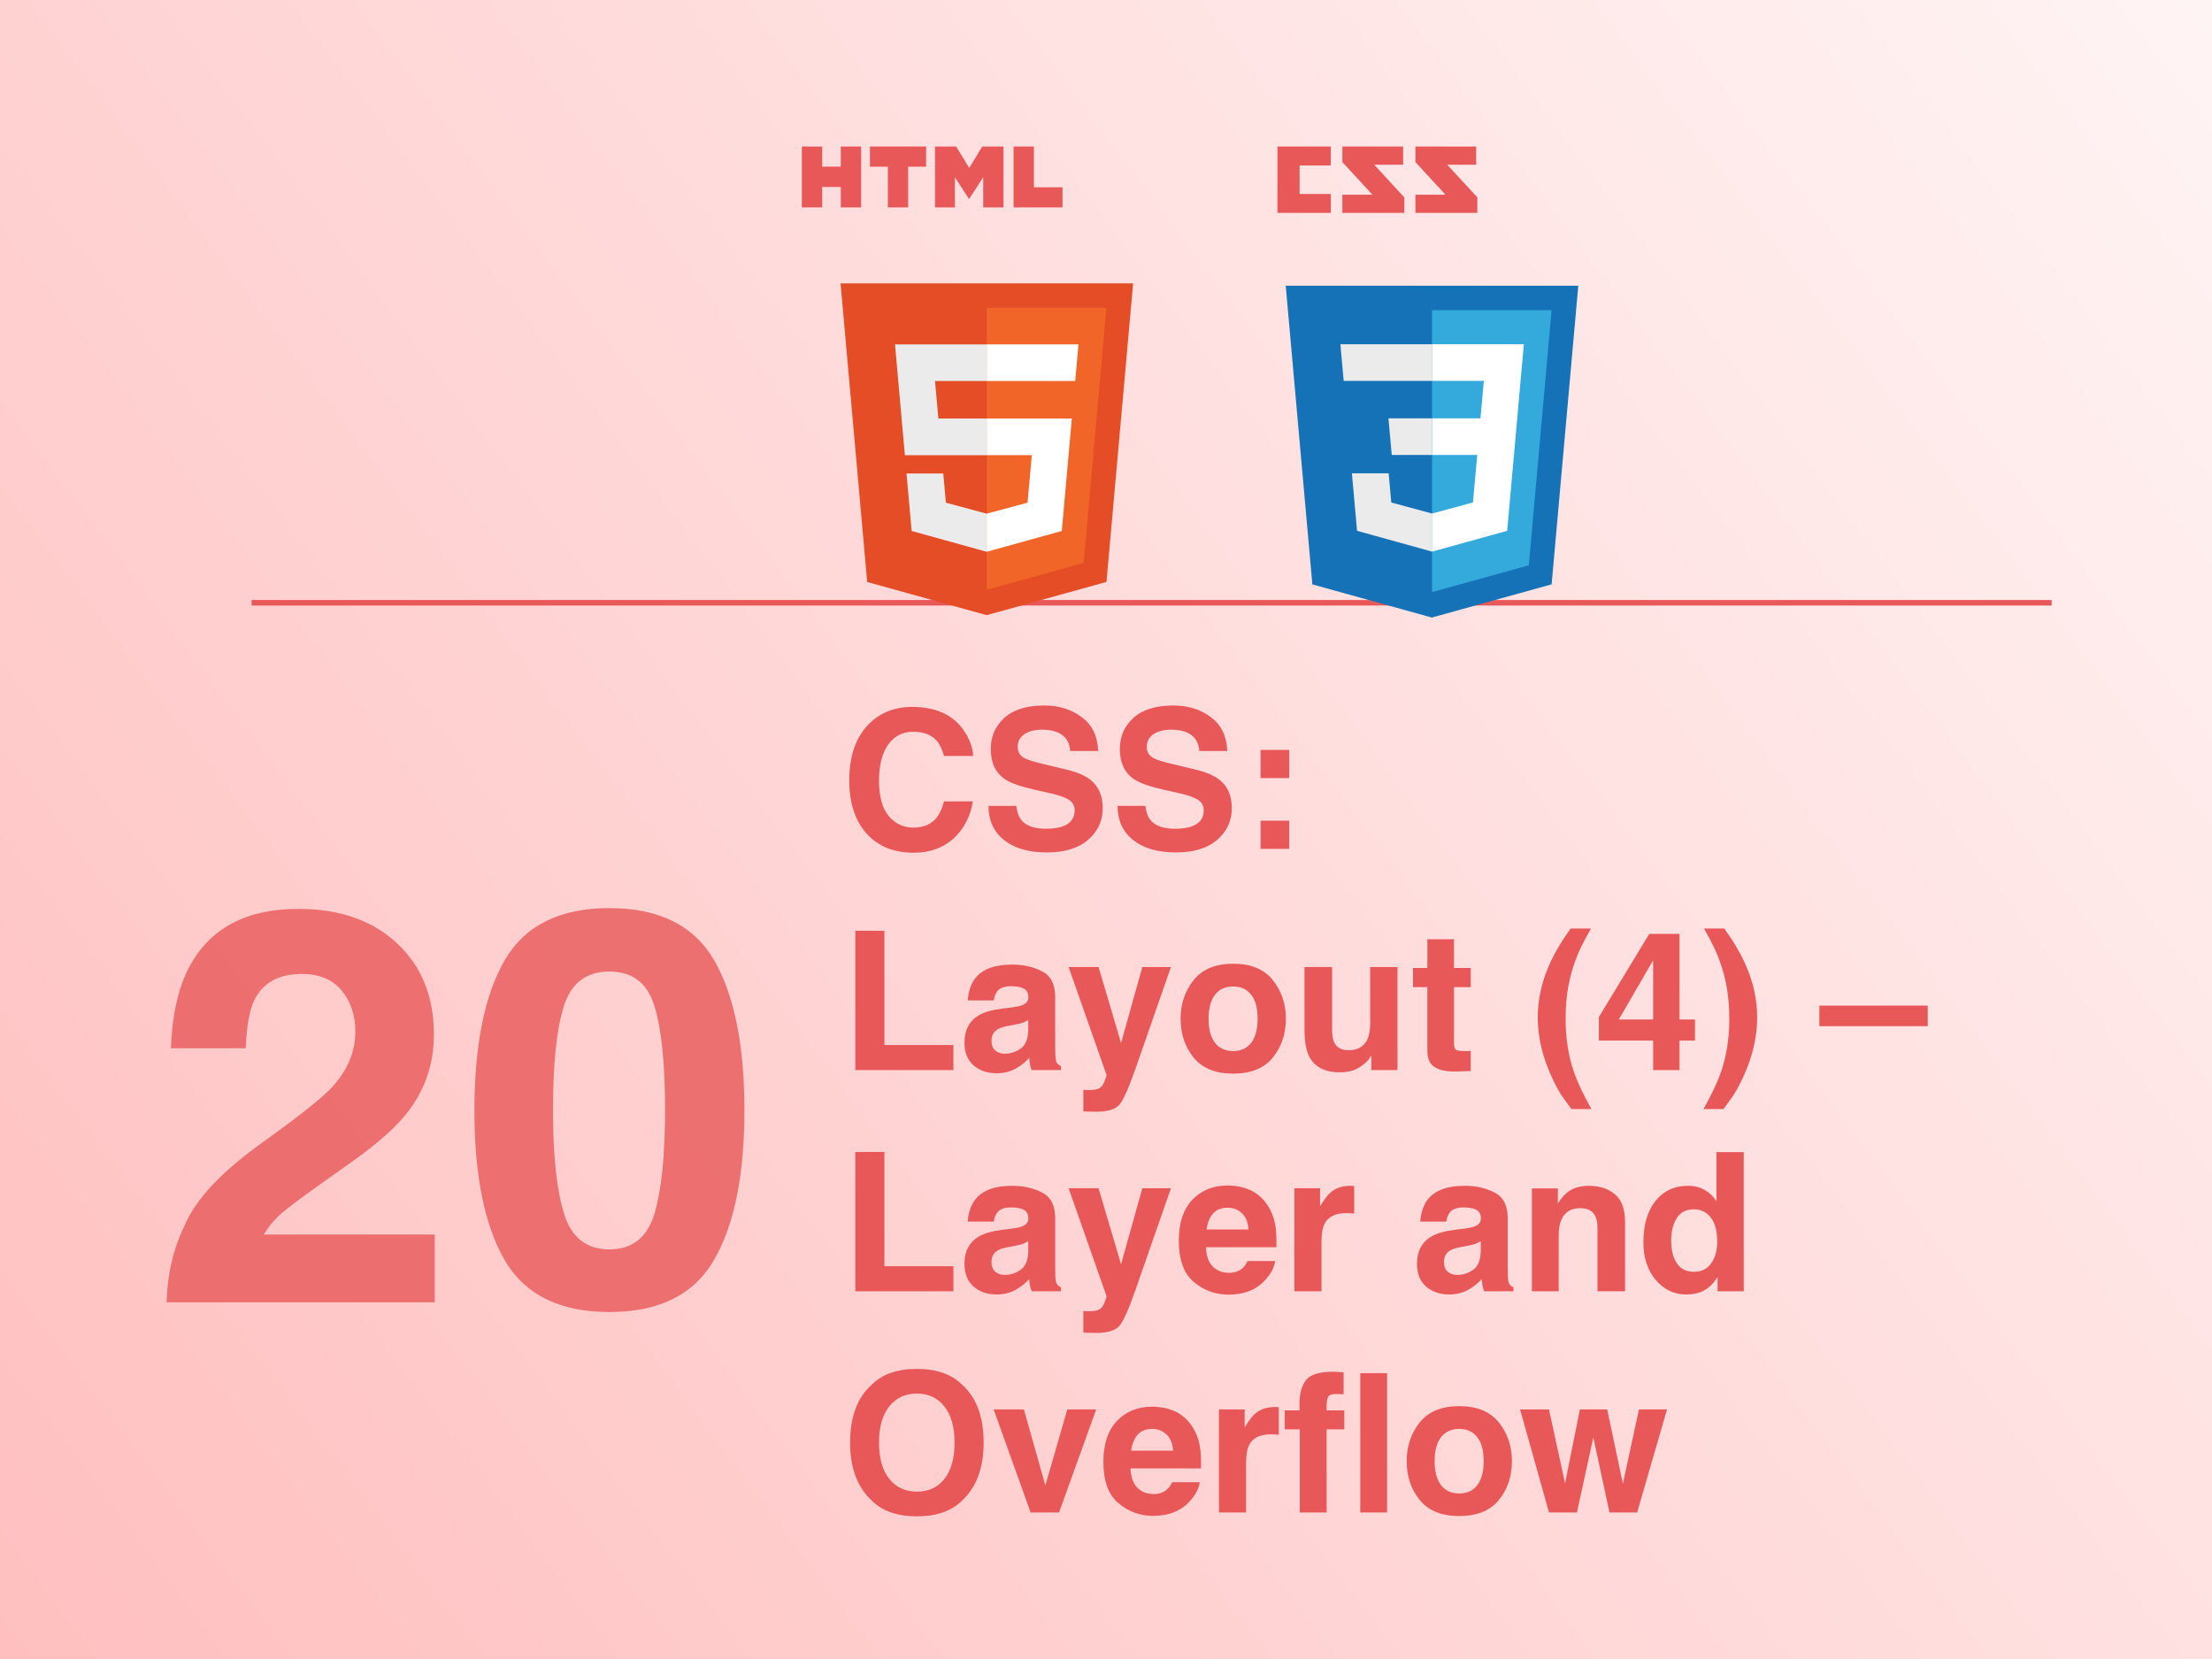 <svg width="800" height="600" viewBox="0 0 800 600" fill="none" xmlns="http://www.w3.org/2000/svg">
<rect width="800" height="600" fill="url(#paint0_linear_5189_12131)"/>
<line x1="91" y1="218" x2="742" y2="218" stroke="#E85859" stroke-width="2"/>
<path d="M123.531 358.207C120.211 354.236 115.458 352.25 109.273 352.25C100.81 352.25 95.048 355.408 91.988 361.723C90.231 365.368 89.189 371.163 88.863 379.105H61.812C62.268 367.061 64.449 357.328 68.356 349.906C75.777 335.779 88.961 328.715 107.906 328.715C122.88 328.715 134.794 332.882 143.648 341.215C152.503 349.483 156.93 360.453 156.93 374.125C156.93 384.607 153.805 393.917 147.555 402.055C143.453 407.458 136.715 413.48 127.34 420.121L116.207 428.031C109.241 432.979 104.456 436.56 101.852 438.773C99.312 440.987 97.164 443.559 95.406 446.488H157.223V471H60.25C60.51 460.844 62.691 451.566 66.793 443.168C70.764 433.728 80.139 423.734 94.918 413.188C107.743 404.008 116.044 397.432 119.82 393.461C125.615 387.276 128.512 380.505 128.512 373.148C128.512 367.159 126.852 362.178 123.531 358.207ZM220.406 474.516C202.372 474.516 189.71 468.201 182.418 455.57C175.191 442.94 171.578 424.939 171.578 401.566C171.578 378.194 175.191 360.16 182.418 347.465C189.71 334.77 202.372 328.422 220.406 328.422C238.44 328.422 251.103 334.77 258.395 347.465C265.621 360.16 269.234 378.194 269.234 401.566C269.234 424.939 265.589 442.94 258.297 455.57C251.07 468.201 238.44 474.516 220.406 474.516ZM236.715 438.871C239.254 430.277 240.523 417.842 240.523 401.566C240.523 384.509 239.221 371.879 236.617 363.676C234.078 355.473 228.674 351.371 220.406 351.371C212.138 351.371 206.669 355.473 204 363.676C201.331 371.879 199.996 384.509 199.996 401.566C199.996 417.842 201.331 430.31 204 438.969C206.669 447.562 212.138 451.859 220.406 451.859C228.674 451.859 234.111 447.53 236.715 438.871Z" fill="#E85859" fill-opacity="0.8"/>
<path d="M290 53H297.353V60.265H304.08V53H311.433V75H304.08V67.633H297.353V75H290V53ZM321.102 60.296H314.63V53H334.932V60.296H328.457V75H321.104L321.102 60.296ZM338.155 53H345.826L350.542 60.729L355.25 53H362.92V75H355.596V64.095L350.538 71.916H350.412L345.349 64.095V74.999H338.154L338.155 53ZM366.579 53H373.934V67.727H384.274V74.999H366.579V53Z" fill="#E85859"/>
<g filter="url(#filter0_d_5189_12131)">
<path d="M389.81 82.478L380.171 190.466L336.841 202.479L293.63 190.483L284 82.478H389.81Z" fill="#E44D26"/>
<path d="M336.905 193.296L371.918 183.589L380.156 91.309H336.905V193.296Z" fill="#F16529"/>
<path d="M318.165 117.802H336.904V104.562H303.689L304.006 108.117L307.262 144.619H336.905V131.367H319.376L318.165 117.802ZM321.151 151.236H307.853L309.709 172.034L336.843 179.561L336.904 179.545V165.768L336.846 165.783L322.094 161.8L321.153 151.236H321.151Z" fill="#EBEBEB"/>
<path d="M336.859 144.611H353.17L351.633 161.791L336.858 165.778V179.559L364.012 172.031L364.211 169.793L367.324 134.92L367.646 131.363H336.859V144.611ZM336.859 117.768V117.801H368.852L369.121 114.823L369.725 108.102L370.041 104.548H336.859V117.762V117.768Z" fill="white"/>
</g>
<path d="M533.881 59.583H523.425L534.299 71.383V77H511.903V70.423H522.775L511.903 58.623V53H533.881V59.583V59.583ZM507.463 59.583H497.007L507.88 71.383V77H485.483V70.423H496.357L485.483 58.623V53H507.463V59.583V59.583ZM481.303 59.852H470.02V70.148H481.303V77H462V53H481.303V59.852V59.852Z" fill="#E85859"/>
<g filter="url(#filter1_d_5189_12131)">
<path d="M454.63 191.347L445 83.344H550.808L541.17 191.329L497.839 203.344L454.63 191.347V191.347Z" fill="#1572B6"/>
<path d="M497.906 194.162L532.918 184.454L541.155 92.176H497.906V194.162Z" fill="#33A9DC"/>
<path d="M497.905 131.304H515.433L516.644 117.741H497.905V104.494H531.121L530.803 108.048L527.548 144.55H497.905V131.304V131.304Z" fill="white"/>
<path d="M497.984 165.706L497.926 165.722L483.174 161.738L482.23 151.174H468.935L470.791 171.972L497.924 179.504L497.986 179.486V165.706H497.984Z" fill="#EBEBEB"/>
<path d="M514.307 143.989L512.711 161.729L497.938 165.717V179.498L525.093 171.972L525.293 169.734L527.598 143.989H514.307V143.989Z" fill="white"/>
<path d="M497.951 104.494V117.739H465.955L465.689 114.763L465.086 108.048L464.769 104.494H497.951ZM497.905 131.306V144.552H483.339L483.074 141.575L482.47 134.859L482.152 131.306H497.905V131.306Z" fill="#EBEBEB"/>
</g>
<path d="M344.879 303.24C341.119 306.681 336.311 308.401 330.455 308.401C323.209 308.401 317.512 306.077 313.365 301.429C309.218 296.757 307.145 290.354 307.145 282.22C307.145 273.424 309.503 266.645 314.22 261.883C318.321 257.736 323.539 255.662 329.874 255.662C338.351 255.662 344.549 258.442 348.468 264.002C350.632 267.124 351.795 270.257 351.954 273.401H341.427C340.743 270.986 339.866 269.163 338.795 267.933C336.881 265.745 334.044 264.651 330.284 264.651C326.456 264.651 323.437 266.201 321.227 269.3C319.016 272.376 317.911 276.74 317.911 282.391C317.911 288.042 319.073 292.28 321.397 295.105C323.744 297.908 326.718 299.31 330.318 299.31C334.01 299.31 336.824 298.102 338.761 295.687C339.832 294.388 340.72 292.439 341.427 289.842H351.852C350.94 295.333 348.616 299.799 344.879 303.24ZM378.204 299.72C380.688 299.72 382.704 299.446 384.254 298.899C387.193 297.851 388.663 295.903 388.663 293.055C388.663 291.391 387.934 290.104 386.476 289.192C385.017 288.304 382.727 287.518 379.605 286.834L374.273 285.638C369.033 284.453 365.41 283.165 363.404 281.775C360.009 279.451 358.312 275.817 358.312 270.872C358.312 266.36 359.952 262.612 363.233 259.627C366.515 256.642 371.334 255.149 377.691 255.149C383.001 255.149 387.524 256.562 391.261 259.388C395.021 262.19 396.992 266.269 397.174 271.624H387.057C386.874 268.593 385.553 266.44 383.092 265.164C381.451 264.321 379.412 263.899 376.974 263.899C374.262 263.899 372.097 264.446 370.479 265.54C368.862 266.634 368.053 268.16 368.053 270.12C368.053 271.92 368.85 273.265 370.445 274.153C371.471 274.746 373.658 275.441 377.008 276.238L385.689 278.323C389.495 279.235 392.366 280.454 394.303 281.98C397.311 284.35 398.814 287.78 398.814 292.269C398.814 296.871 397.049 300.7 393.517 303.753C390.007 306.784 385.04 308.299 378.614 308.299C372.052 308.299 366.891 306.806 363.131 303.821C359.371 300.813 357.491 296.689 357.491 291.448H367.54C367.859 293.75 368.486 295.47 369.42 296.609C371.129 298.683 374.057 299.72 378.204 299.72ZM424.894 299.72C427.377 299.72 429.394 299.446 430.943 298.899C433.883 297.851 435.353 295.903 435.353 293.055C435.353 291.391 434.623 290.104 433.165 289.192C431.707 288.304 429.417 287.518 426.295 286.834L420.963 285.638C415.722 284.453 412.099 283.165 410.094 281.775C406.699 279.451 405.001 275.817 405.001 270.872C405.001 266.36 406.642 262.612 409.923 259.627C413.204 256.642 418.023 255.149 424.381 255.149C429.69 255.149 434.213 256.562 437.95 259.388C441.71 262.19 443.681 266.269 443.863 271.624H433.746C433.564 268.593 432.242 266.44 429.781 265.164C428.141 264.321 426.101 263.899 423.663 263.899C420.951 263.899 418.787 264.446 417.169 265.54C415.551 266.634 414.742 268.16 414.742 270.12C414.742 271.92 415.54 273.265 417.135 274.153C418.16 274.746 420.348 275.441 423.697 276.238L432.379 278.323C436.184 279.235 439.055 280.454 440.992 281.98C444 284.35 445.504 287.78 445.504 292.269C445.504 296.871 443.738 300.7 440.206 303.753C436.697 306.784 431.729 308.299 425.304 308.299C418.741 308.299 413.58 306.806 409.82 303.821C406.061 300.813 404.181 296.689 404.181 291.448H414.229C414.549 293.75 415.175 295.47 416.109 296.609C417.818 298.683 420.746 299.72 424.894 299.72ZM466.251 296.814V307H455.895V296.814H466.251ZM455.895 281.399V271.214H466.251V281.399H455.895ZM309.332 336.619H319.859V377.942H344.811V387H309.332V336.619ZM352.74 353.777C355.315 350.496 359.736 348.855 366.002 348.855C370.081 348.855 373.704 349.664 376.871 351.282C380.038 352.9 381.622 355.953 381.622 360.442V377.532C381.622 378.717 381.645 380.153 381.69 381.839C381.759 383.115 381.952 383.981 382.271 384.437C382.59 384.892 383.069 385.268 383.707 385.564V387H373.111C372.815 386.248 372.61 385.542 372.496 384.881C372.382 384.22 372.291 383.468 372.223 382.625C370.878 384.083 369.329 385.325 367.574 386.351C365.478 387.558 363.108 388.162 360.465 388.162C357.092 388.162 354.301 387.205 352.091 385.291C349.903 383.354 348.81 380.62 348.81 377.088C348.81 372.508 350.576 369.192 354.107 367.142C356.044 366.025 358.893 365.228 362.652 364.749L365.968 364.339C367.768 364.111 369.055 363.826 369.83 363.484C371.22 362.892 371.915 361.969 371.915 360.716C371.915 359.189 371.38 358.141 370.309 357.571C369.26 356.979 367.711 356.683 365.66 356.683C363.359 356.683 361.729 357.252 360.772 358.392C360.089 359.235 359.633 360.374 359.405 361.81H350.006C350.211 358.551 351.122 355.874 352.74 353.777ZM359.986 379.959C360.898 380.711 362.014 381.087 363.336 381.087C365.432 381.087 367.358 380.472 369.112 379.241C370.89 378.011 371.812 375.766 371.881 372.508V368.885C371.266 369.272 370.639 369.591 370.001 369.842C369.386 370.07 368.531 370.286 367.438 370.491L365.25 370.901C363.199 371.266 361.729 371.71 360.841 372.234C359.337 373.123 358.585 374.502 358.585 376.37C358.585 378.034 359.052 379.23 359.986 379.959ZM405.445 377.225L413.136 349.744H423.492L410.709 386.385C408.248 393.449 406.3 397.824 404.864 399.51C403.429 401.219 400.558 402.073 396.251 402.073C395.385 402.073 394.69 402.062 394.166 402.039C393.642 402.039 392.856 402.005 391.808 401.937V394.144L393.038 394.212C393.995 394.257 394.907 394.223 395.772 394.109C396.638 393.995 397.368 393.733 397.96 393.323C398.53 392.936 399.054 392.127 399.532 390.896C400.034 389.666 400.239 388.914 400.147 388.641L386.476 349.744H397.311L405.445 377.225ZM460.338 354.461C463.482 358.403 465.055 363.063 465.055 368.44C465.055 373.909 463.482 378.592 460.338 382.488C457.193 386.362 452.42 388.299 446.017 388.299C439.614 388.299 434.84 386.362 431.695 382.488C428.551 378.592 426.979 373.909 426.979 368.44C426.979 363.063 428.551 358.403 431.695 354.461C434.84 350.519 439.614 348.548 446.017 348.548C452.42 348.548 457.193 350.519 460.338 354.461ZM445.982 356.785C443.134 356.785 440.935 357.799 439.386 359.827C437.859 361.832 437.096 364.703 437.096 368.44C437.096 372.177 437.859 375.06 439.386 377.088C440.935 379.116 443.134 380.13 445.982 380.13C448.831 380.13 451.018 379.116 452.545 377.088C454.072 375.06 454.835 372.177 454.835 368.44C454.835 364.703 454.072 361.832 452.545 359.827C451.018 357.799 448.831 356.785 445.982 356.785ZM495.953 381.736C495.862 381.85 495.634 382.192 495.27 382.762C494.905 383.331 494.472 383.833 493.971 384.266C492.444 385.633 490.963 386.567 489.527 387.068C488.115 387.57 486.451 387.82 484.537 387.82C479.023 387.82 475.309 385.838 473.395 381.873C472.324 379.686 471.788 376.461 471.788 372.2V349.744H481.769V372.2C481.769 374.319 482.019 375.914 482.521 376.985C483.409 378.877 485.152 379.822 487.75 379.822C491.077 379.822 493.355 378.478 494.586 375.789C495.224 374.331 495.543 372.405 495.543 370.013V349.744H505.421V387H495.953V381.736ZM531.91 380.062V387.342L527.296 387.513C522.693 387.672 519.549 386.875 517.862 385.12C516.769 384.004 516.222 382.283 516.222 379.959V357.024H511.026V350.086H516.222V339.695H525.86V350.086H531.91V357.024H525.86V376.712C525.86 378.239 526.054 379.196 526.441 379.583C526.829 379.948 528.014 380.13 529.996 380.13C530.292 380.13 530.6 380.13 530.919 380.13C531.261 380.107 531.591 380.084 531.91 380.062ZM568.346 401.116L565.919 397.801C564.347 395.796 562.672 392.811 560.895 388.846C557.727 381.759 556.144 374.786 556.144 367.928C556.144 361.684 557.477 355.486 560.143 349.334C561.943 345.141 564.575 340.63 568.038 335.799H575.387L573.302 339.627C570.431 344.891 568.437 350.405 567.32 356.17C566.591 359.952 566.227 364.077 566.227 368.543C566.227 375.516 567.241 381.93 569.269 387.786C570.453 391.25 572.55 395.693 575.558 401.116H568.346ZM613.019 368.714V376.336H607.413V387H597.877V376.336H578.258V367.825L596.476 337.747H607.413V368.714H613.019ZM585.47 368.714H597.877V347.317L585.47 368.714ZM625.733 397.801L623.307 401.116H616.095C619.103 395.693 621.199 391.25 622.384 387.786C624.412 381.93 625.426 375.516 625.426 368.543C625.426 364.077 625.061 359.952 624.332 356.17C623.215 350.405 621.222 344.891 618.351 339.627L616.266 335.799H623.614C627.078 340.63 629.71 345.141 631.51 349.334C634.176 355.486 635.509 361.684 635.509 367.928C635.509 374.786 633.925 381.759 630.758 388.846C628.98 392.811 627.306 395.796 625.733 397.801ZM657.999 363.689H697.203V371.141H657.999V363.689ZM309.332 416.619H319.859V457.942H344.811V467H309.332V416.619ZM352.74 433.777C355.315 430.496 359.736 428.855 366.002 428.855C370.081 428.855 373.704 429.664 376.871 431.282C380.038 432.9 381.622 435.953 381.622 440.442V457.532C381.622 458.717 381.645 460.153 381.69 461.839C381.759 463.115 381.952 463.981 382.271 464.437C382.59 464.892 383.069 465.268 383.707 465.564V467H373.111C372.815 466.248 372.61 465.542 372.496 464.881C372.382 464.22 372.291 463.468 372.223 462.625C370.878 464.083 369.329 465.325 367.574 466.351C365.478 467.558 363.108 468.162 360.465 468.162C357.092 468.162 354.301 467.205 352.091 465.291C349.903 463.354 348.81 460.62 348.81 457.088C348.81 452.508 350.576 449.192 354.107 447.142C356.044 446.025 358.893 445.228 362.652 444.749L365.968 444.339C367.768 444.111 369.055 443.826 369.83 443.484C371.22 442.892 371.915 441.969 371.915 440.716C371.915 439.189 371.38 438.141 370.309 437.571C369.26 436.979 367.711 436.683 365.66 436.683C363.359 436.683 361.729 437.252 360.772 438.392C360.089 439.235 359.633 440.374 359.405 441.81H350.006C350.211 438.551 351.122 435.874 352.74 433.777ZM359.986 459.959C360.898 460.711 362.014 461.087 363.336 461.087C365.432 461.087 367.358 460.472 369.112 459.241C370.89 458.011 371.812 455.766 371.881 452.508V448.885C371.266 449.272 370.639 449.591 370.001 449.842C369.386 450.07 368.531 450.286 367.438 450.491L365.25 450.901C363.199 451.266 361.729 451.71 360.841 452.234C359.337 453.123 358.585 454.502 358.585 456.37C358.585 458.034 359.052 459.23 359.986 459.959ZM405.445 457.225L413.136 429.744H423.492L410.709 466.385C408.248 473.449 406.3 477.824 404.864 479.51C403.429 481.219 400.558 482.073 396.251 482.073C395.385 482.073 394.69 482.062 394.166 482.039C393.642 482.039 392.856 482.005 391.808 481.937V474.144L393.038 474.212C393.995 474.257 394.907 474.223 395.772 474.109C396.638 473.995 397.368 473.733 397.96 473.323C398.53 472.936 399.054 472.127 399.532 470.896C400.034 469.666 400.239 468.914 400.147 468.641L386.476 429.744H397.311L405.445 457.225ZM461.158 456.062C460.908 458.273 459.757 460.517 457.706 462.796C454.516 466.419 450.05 468.23 444.308 468.23C439.568 468.23 435.387 466.704 431.764 463.65C428.141 460.597 426.329 455.63 426.329 448.748C426.329 442.299 427.958 437.355 431.217 433.914C434.498 430.473 438.748 428.753 443.966 428.753C447.065 428.753 449.856 429.334 452.34 430.496C454.824 431.658 456.874 433.493 458.492 435.999C459.951 438.209 460.896 440.773 461.329 443.689C461.58 445.398 461.682 447.859 461.637 451.072H436.139C436.275 454.809 437.449 457.43 439.659 458.934C441.004 459.868 442.621 460.335 444.513 460.335C446.518 460.335 448.147 459.765 449.4 458.626C450.084 458.011 450.688 457.156 451.212 456.062H461.158ZM451.52 444.646C451.36 442.072 450.574 440.123 449.161 438.802C447.771 437.457 446.039 436.785 443.966 436.785C441.71 436.785 439.955 437.492 438.702 438.904C437.472 440.317 436.697 442.231 436.378 444.646H451.52ZM486.964 438.733C483.045 438.733 480.413 440.009 479.068 442.562C478.316 443.997 477.94 446.207 477.94 449.192V467H468.131V429.744H477.428V436.238C478.932 433.755 480.242 432.057 481.358 431.146C483.181 429.619 485.551 428.855 488.468 428.855C488.65 428.855 488.798 428.867 488.912 428.89C489.049 428.89 489.334 428.901 489.767 428.924V438.904C489.151 438.836 488.604 438.79 488.126 438.768C487.647 438.745 487.26 438.733 486.964 438.733ZM516.393 433.777C518.967 430.496 523.388 428.855 529.654 428.855C533.733 428.855 537.356 429.664 540.523 431.282C543.691 432.9 545.274 435.953 545.274 440.442V457.532C545.274 458.717 545.297 460.153 545.343 461.839C545.411 463.115 545.605 463.981 545.924 464.437C546.243 464.892 546.721 465.268 547.359 465.564V467H536.764C536.467 466.248 536.262 465.542 536.148 464.881C536.035 464.22 535.943 463.468 535.875 462.625C534.531 464.083 532.981 465.325 531.227 466.351C529.13 467.558 526.76 468.162 524.117 468.162C520.745 468.162 517.953 467.205 515.743 465.291C513.556 463.354 512.462 460.62 512.462 457.088C512.462 452.508 514.228 449.192 517.76 447.142C519.697 446.025 522.545 445.228 526.305 444.749L529.62 444.339C531.42 444.111 532.708 443.826 533.482 443.484C534.872 442.892 535.567 441.969 535.567 440.716C535.567 439.189 535.032 438.141 533.961 437.571C532.913 436.979 531.363 436.683 529.312 436.683C527.011 436.683 525.382 437.252 524.425 438.392C523.741 439.235 523.285 440.374 523.058 441.81H513.658C513.863 438.551 514.775 435.874 516.393 433.777ZM523.639 459.959C524.55 460.711 525.667 461.087 526.988 461.087C529.085 461.087 531.01 460.472 532.765 459.241C534.542 458.011 535.465 455.766 535.533 452.508V448.885C534.918 449.272 534.291 449.591 533.653 449.842C533.038 450.07 532.184 450.286 531.09 450.491L528.902 450.901C526.852 451.266 525.382 451.71 524.493 452.234C522.989 453.123 522.237 454.502 522.237 456.37C522.237 458.034 522.704 459.23 523.639 459.959ZM571.49 436.956C568.186 436.956 565.919 438.357 564.688 441.16C564.05 442.641 563.731 444.533 563.731 446.834V467H554.024V429.812H563.424V435.247C564.677 433.333 565.862 431.954 566.979 431.111C568.984 429.607 571.524 428.855 574.601 428.855C578.451 428.855 581.596 429.869 584.034 431.897C586.495 433.903 587.726 437.241 587.726 441.912V467H577.745V444.339C577.745 442.379 577.483 440.875 576.959 439.827C576.002 437.913 574.179 436.956 571.49 436.956ZM630.655 416.688V467H621.188V461.839C619.798 464.049 618.214 465.656 616.437 466.658C614.659 467.661 612.449 468.162 609.806 468.162C605.453 468.162 601.785 466.408 598.8 462.898C595.838 459.367 594.356 454.843 594.356 449.329C594.356 442.972 595.815 437.97 598.731 434.324C601.671 430.678 605.59 428.855 610.489 428.855C612.745 428.855 614.75 429.357 616.505 430.359C618.259 431.339 619.684 432.706 620.777 434.461V416.688H630.655ZM604.405 448.611C604.405 452.052 605.089 454.798 606.456 456.849C607.8 458.922 609.851 459.959 612.608 459.959C615.366 459.959 617.462 458.934 618.897 456.883C620.333 454.832 621.051 452.177 621.051 448.919C621.051 444.362 619.9 441.103 617.599 439.144C616.186 437.959 614.545 437.366 612.677 437.366C609.828 437.366 607.732 438.449 606.388 440.613C605.066 442.755 604.405 445.421 604.405 448.611ZM331.617 548.401C324.417 548.401 318.914 546.442 315.108 542.522C310.004 537.715 307.452 530.787 307.452 521.741C307.452 512.513 310.004 505.586 315.108 500.96C318.914 497.041 324.417 495.081 331.617 495.081C338.818 495.081 344.321 497.041 348.126 500.96C353.207 505.586 355.748 512.513 355.748 521.741C355.748 530.787 353.207 537.715 348.126 542.522C344.321 546.442 338.818 548.401 331.617 548.401ZM341.563 534.866C344.002 531.79 345.221 527.415 345.221 521.741C345.221 516.09 343.99 511.727 341.529 508.65C339.091 505.551 335.787 504.002 331.617 504.002C327.447 504.002 324.12 505.54 321.637 508.616C319.153 511.692 317.911 516.067 317.911 521.741C317.911 527.415 319.153 531.79 321.637 534.866C324.12 537.942 327.447 539.48 331.617 539.48C335.787 539.48 339.103 537.942 341.563 534.866ZM359.371 509.744H370.309L378.067 537.225L385.997 509.744H396.456L383.023 547H372.735L359.371 509.744ZM433.883 536.062C433.632 538.273 432.481 540.517 430.431 542.796C427.241 546.419 422.774 548.23 417.032 548.23C412.293 548.23 408.111 546.704 404.488 543.65C400.865 540.597 399.054 535.63 399.054 528.748C399.054 522.299 400.683 517.355 403.941 513.914C407.223 510.473 411.472 508.753 416.69 508.753C419.789 508.753 422.581 509.334 425.064 510.496C427.548 511.658 429.599 513.493 431.217 515.999C432.675 518.209 433.621 520.773 434.054 523.689C434.304 525.398 434.407 527.859 434.361 531.072H408.863C409 534.809 410.174 537.43 412.384 538.934C413.728 539.868 415.346 540.335 417.237 540.335C419.243 540.335 420.872 539.765 422.125 538.626C422.809 538.011 423.412 537.156 423.937 536.062H433.883ZM424.244 524.646C424.085 522.072 423.299 520.123 421.886 518.802C420.496 517.457 418.764 516.785 416.69 516.785C414.435 516.785 412.68 517.492 411.427 518.904C410.196 520.317 409.422 522.231 409.103 524.646H424.244ZM459.688 518.733C455.769 518.733 453.137 520.009 451.793 522.562C451.041 523.997 450.665 526.207 450.665 529.192V547H440.855V509.744H450.152V516.238C451.656 513.755 452.966 512.057 454.083 511.146C455.906 509.619 458.276 508.855 461.192 508.855C461.375 508.855 461.523 508.867 461.637 508.89C461.773 508.89 462.058 508.901 462.491 508.924V518.904C461.876 518.836 461.329 518.79 460.851 518.768C460.372 518.745 459.985 518.733 459.688 518.733ZM485.938 496.312V504.241C485.483 504.218 485.038 504.207 484.605 504.207C484.173 504.184 483.648 504.173 483.033 504.173C481.507 504.173 480.572 504.594 480.23 505.438C479.889 506.281 479.741 507.602 479.786 509.402V510.086H486.178V516.956H479.786V547H470.079V516.956H464.645V510.086H469.977V507.693C469.977 503.729 470.854 500.778 472.608 498.841C474.181 497.018 477.382 496.106 482.213 496.106C482.805 496.106 483.409 496.129 484.024 496.175C484.64 496.22 485.278 496.266 485.938 496.312ZM501.661 496.619V547H491.954V496.619H501.661ZM542.096 514.461C545.24 518.403 546.812 523.063 546.812 528.44C546.812 533.909 545.24 538.592 542.096 542.488C538.951 546.362 534.177 548.299 527.774 548.299C521.371 548.299 516.598 546.362 513.453 542.488C510.309 538.592 508.736 533.909 508.736 528.44C508.736 523.063 510.309 518.403 513.453 514.461C516.598 510.519 521.371 508.548 527.774 508.548C534.177 508.548 538.951 510.519 542.096 514.461ZM527.74 516.785C524.892 516.785 522.693 517.799 521.144 519.827C519.617 521.832 518.854 524.703 518.854 528.44C518.854 532.177 519.617 535.06 521.144 537.088C522.693 539.116 524.892 540.13 527.74 540.13C530.589 540.13 532.776 539.116 534.303 537.088C535.829 535.06 536.593 532.177 536.593 528.44C536.593 524.703 535.829 521.832 534.303 519.827C532.776 517.799 530.589 516.785 527.74 516.785ZM582.086 547L576.241 519.861L570.328 547H560.211L549.752 509.744H560.211L566.021 536.473L571.388 509.744H581.266L586.939 536.575L592.75 509.744H602.901L592.101 547H582.086Z" fill="#E85859"/>
<defs>
<filter id="filter0_d_5189_12131" x="204" y="2.479" width="305.81" height="320" filterUnits="userSpaceOnUse" color-interpolation-filters="sRGB">
<feFlood flood-opacity="0" result="BackgroundImageFix"/>
<feColorMatrix in="SourceAlpha" type="matrix" values="0 0 0 0 0 0 0 0 0 0 0 0 0 0 0 0 0 0 127 0" result="hardAlpha"/>
<feOffset dx="20" dy="20"/>
<feGaussianBlur stdDeviation="50"/>
<feComposite in2="hardAlpha" operator="out"/>
<feColorMatrix type="matrix" values="0 0 0 0 0 0 0 0 0 0 0 0 0 0 0 0 0 0 0.25 0"/>
<feBlend mode="normal" in2="BackgroundImageFix" result="effect1_dropShadow_5189_12131"/>
<feBlend mode="normal" in="SourceGraphic" in2="effect1_dropShadow_5189_12131" result="shape"/>
</filter>
<filter id="filter1_d_5189_12131" x="365" y="3.344" width="305.808" height="320" filterUnits="userSpaceOnUse" color-interpolation-filters="sRGB">
<feFlood flood-opacity="0" result="BackgroundImageFix"/>
<feColorMatrix in="SourceAlpha" type="matrix" values="0 0 0 0 0 0 0 0 0 0 0 0 0 0 0 0 0 0 127 0" result="hardAlpha"/>
<feOffset dx="20" dy="20"/>
<feGaussianBlur stdDeviation="50"/>
<feComposite in2="hardAlpha" operator="out"/>
<feColorMatrix type="matrix" values="0 0 0 0 0 0 0 0 0 0 0 0 0 0 0 0 0 0 0.25 0"/>
<feBlend mode="normal" in2="BackgroundImageFix" result="effect1_dropShadow_5189_12131"/>
<feBlend mode="normal" in="SourceGraphic" in2="effect1_dropShadow_5189_12131" result="shape"/>
</filter>
<linearGradient id="paint0_linear_5189_12131" x1="800" y1="0" x2="1.78814e-05" y2="600" gradientUnits="userSpaceOnUse">
<stop stop-color="#FFF4F4"/>
<stop offset="1" stop-color="#FFBFBF"/>
</linearGradient>
</defs>
</svg>

